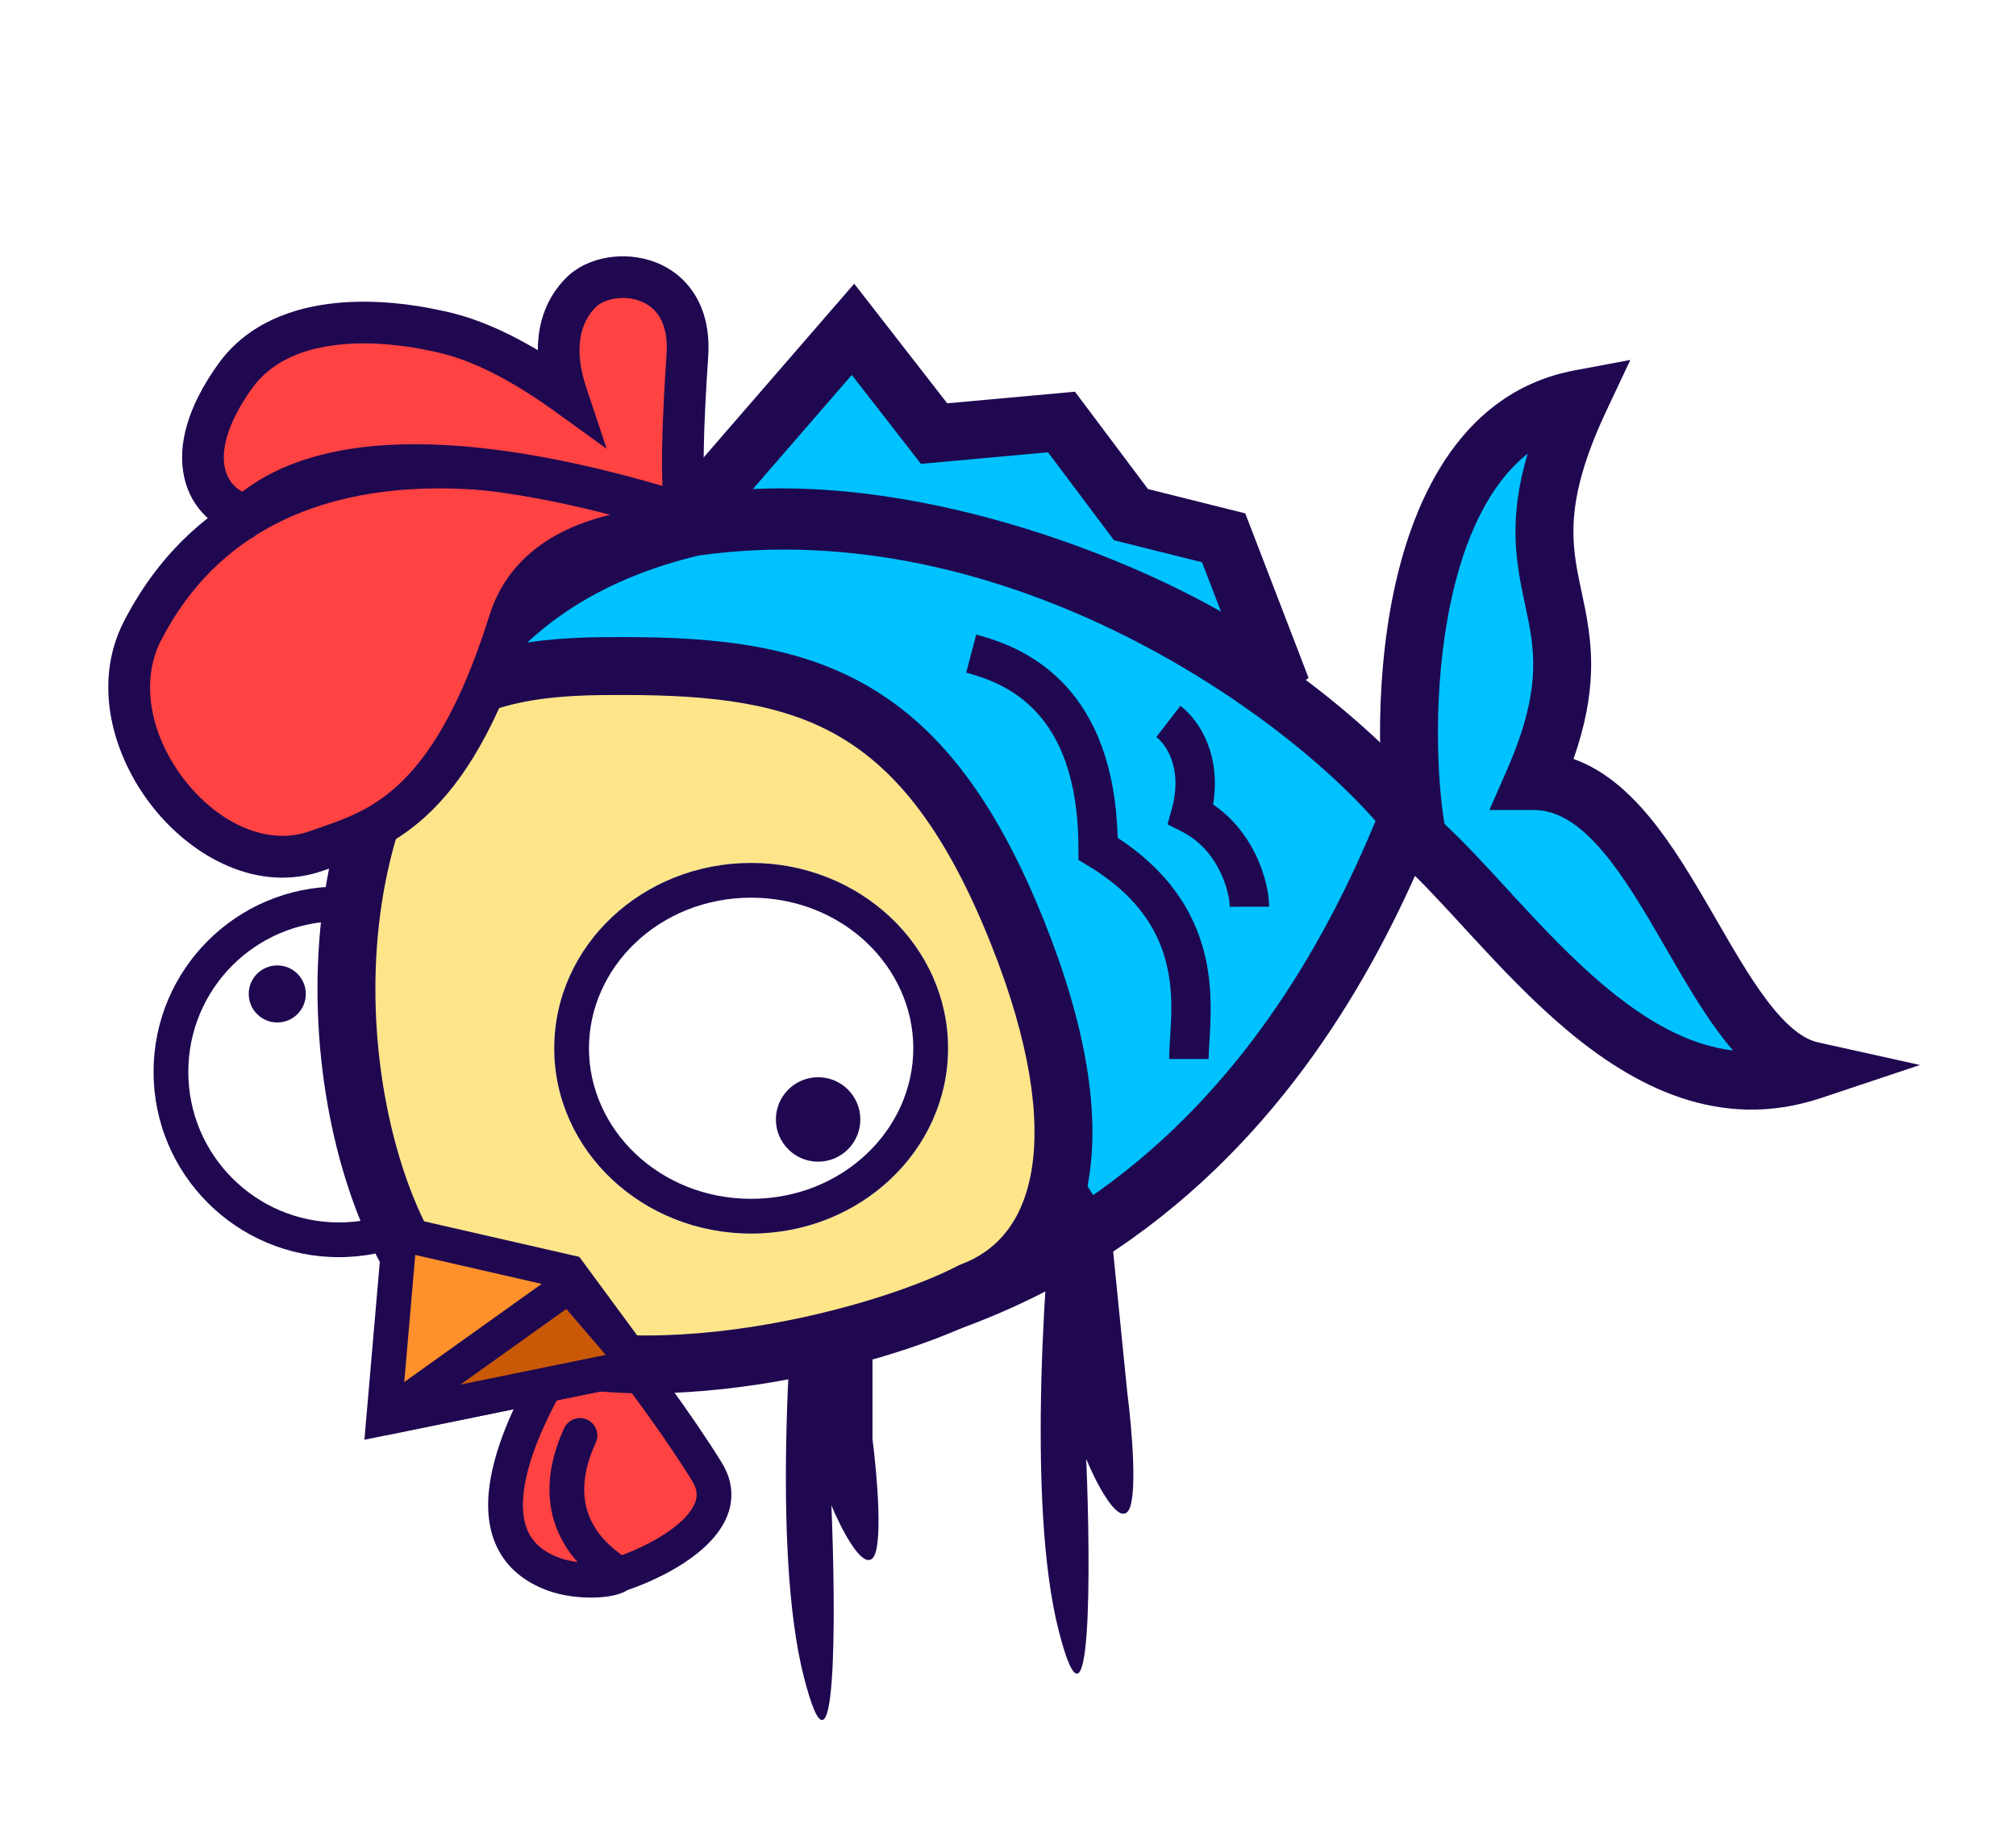 <svg width="84" height="76" viewBox="0 0 84 76" fill="none" xmlns="http://www.w3.org/2000/svg">
<g filter="url(#filter0_d)">
<path d="M33.501 65.903C32.132 60.602 32.93 50.072 33.501 45.471L36.354 52.65V55.963C36.544 57.436 36.81 60.491 36.354 60.933C35.897 61.375 35.023 59.645 34.642 58.724C34.832 63.326 34.87 71.205 33.501 65.903Z" fill="#1F0850"/>
<path d="M65.834 12.618C58.112 14.066 58.273 27.097 59.077 30.958C62.938 34.336 68.247 43.023 75.486 40.61C71.142 39.645 69.212 28.545 63.903 28.545C67.281 20.823 61.973 20.823 65.834 12.618Z" fill="#00C2FF"/>
<path fill-rule="evenodd" clip-rule="evenodd" d="M67.93 10.998L66.925 13.132C66.006 15.086 65.665 16.481 65.581 17.575C65.497 18.666 65.66 19.534 65.868 20.512C65.88 20.573 65.894 20.634 65.907 20.695C66.105 21.624 66.333 22.692 66.293 23.99C66.26 25.051 66.052 26.227 65.563 27.625C66.599 27.993 67.477 28.679 68.22 29.467C69.322 30.635 70.258 32.166 71.099 33.608C71.248 33.864 71.394 34.116 71.538 34.365C72.234 35.569 72.877 36.681 73.558 37.598C74.397 38.726 75.108 39.29 75.748 39.433L80 40.377L75.868 41.755C71.644 43.163 68.062 41.264 65.236 38.878C63.816 37.678 62.519 36.301 61.364 35.048C61.227 34.899 61.092 34.753 60.959 34.608C59.953 33.513 59.08 32.564 58.282 31.866L57.978 31.6L57.896 31.204C57.462 29.119 57.217 24.727 58.077 20.635C58.923 16.615 60.98 12.301 65.611 11.433L67.93 10.998ZM60.188 30.334C61.001 31.086 61.861 32.023 62.736 32.974C62.87 33.12 63.004 33.267 63.139 33.413C64.292 34.664 65.499 35.941 66.793 37.034C68.535 38.505 70.317 39.546 72.209 39.773C72.003 39.534 71.807 39.287 71.622 39.038C70.849 37.998 70.121 36.737 69.425 35.533C69.287 35.294 69.15 35.056 69.014 34.824C68.166 33.37 67.353 32.065 66.464 31.122C65.584 30.189 64.764 29.752 63.903 29.752H62.058L62.798 28.061C63.594 26.241 63.849 24.945 63.881 23.915C63.912 22.917 63.74 22.108 63.536 21.149C63.526 21.104 63.517 21.059 63.507 21.013C63.292 20.001 63.063 18.847 63.175 17.39C63.233 16.634 63.381 15.816 63.652 14.904C62.023 16.202 61.004 18.445 60.439 21.132C59.702 24.636 59.861 28.406 60.188 30.334Z" fill="#1F0850"/>
<path d="M23.094 61.604C19.277 60.236 21.769 55.33 23.094 53.049L25.814 52.193C26.498 53.049 28.184 55.273 29.457 57.327C30.729 59.38 27.558 61.034 25.814 61.604C25.457 61.904 24.051 61.948 23.094 61.604Z" fill="#FF4242"/>
<path fill-rule="evenodd" clip-rule="evenodd" d="M26.07 51.354L26.379 51.741C27.073 52.609 28.779 54.858 30.072 56.945C30.497 57.632 30.572 58.34 30.359 59.003C30.157 59.63 29.72 60.152 29.242 60.568C28.323 61.368 27.055 61.948 26.141 62.259C25.936 62.385 25.704 62.45 25.52 62.488C25.267 62.54 24.979 62.566 24.687 62.569C24.109 62.575 23.429 62.493 22.85 62.286C21.725 61.882 20.996 61.184 20.628 60.286C20.272 59.419 20.285 58.45 20.454 57.537C20.79 55.72 21.803 53.829 22.468 52.685L22.609 52.443L26.07 51.354ZM25.916 60.802C26.694 60.513 27.636 60.046 28.291 59.476C28.665 59.15 28.891 58.838 28.98 58.559C29.058 58.317 29.052 58.048 28.841 57.708C27.75 55.947 26.344 54.05 25.554 53.034L23.581 53.655C22.939 54.783 22.144 56.358 21.877 57.801C21.735 58.571 21.758 59.227 21.967 59.736C22.163 60.214 22.555 60.642 23.338 60.923C23.552 60.999 23.804 61.054 24.065 61.087C23.441 60.388 23.091 59.621 22.958 58.829C22.753 57.612 23.077 56.438 23.509 55.508C23.678 55.145 24.108 54.988 24.471 55.156C24.833 55.325 24.991 55.755 24.822 56.118C24.459 56.899 24.247 57.765 24.385 58.589C24.508 59.315 24.916 60.092 25.916 60.802Z" fill="#1F0850"/>
<path d="M21.842 40.662C21.842 44.927 18.385 48.384 14.12 48.384C9.855 48.384 6.398 44.927 6.398 40.662C6.398 36.398 9.855 32.941 14.12 32.941C18.385 32.941 21.842 36.398 21.842 40.662Z" fill="white"/>
<path fill-rule="evenodd" clip-rule="evenodd" d="M14.12 46.937C17.585 46.937 20.394 44.127 20.394 40.662C20.394 37.197 17.585 34.388 14.12 34.388C10.655 34.388 7.846 37.197 7.846 40.662C7.846 44.127 10.655 46.937 14.12 46.937ZM14.12 48.384C18.385 48.384 21.842 44.927 21.842 40.662C21.842 36.398 18.385 32.941 14.12 32.941C9.855 32.941 6.398 36.398 6.398 40.662C6.398 44.927 9.855 48.384 14.12 48.384Z" fill="#1F0850"/>
<path d="M12.742 37.416C12.742 38.073 12.209 38.605 11.553 38.605C10.896 38.605 10.364 38.073 10.364 37.416C10.364 36.76 10.896 36.228 11.553 36.228C12.209 36.228 12.742 36.76 12.742 37.416Z" fill="#1F0850"/>
<path d="M28.884 17.96C12.236 21.922 15.309 40.716 18.281 51.282C45.037 56.232 54.744 39.898 58.707 29.993C54.744 25.04 42.397 16.031 28.884 17.96Z" fill="#00C2FF"/>
<path fill-rule="evenodd" clip-rule="evenodd" d="M29.11 19.147C25.209 20.085 22.538 21.865 20.725 24.11C18.891 26.38 17.868 29.208 17.419 32.317C16.557 38.287 17.84 45.062 19.242 50.228C31.922 52.41 40.467 49.634 46.317 45.243C52.056 40.937 55.336 34.977 57.316 30.21C55.314 27.924 51.592 24.847 46.838 22.475C41.728 19.925 35.534 18.244 29.11 19.147ZM47.915 20.316C53.322 23.014 57.544 26.608 59.649 29.239L60.089 29.788L59.828 30.441C57.811 35.479 54.289 42.277 47.765 47.173C41.196 52.103 31.728 54.997 18.062 52.469L17.323 52.332L17.12 51.609C15.623 46.29 14.052 38.747 15.031 31.972C15.523 28.567 16.668 25.293 18.847 22.594C21.039 19.881 24.211 17.832 28.605 16.786L28.659 16.773L28.713 16.765C35.782 15.757 42.498 17.613 47.915 20.316Z" fill="#1F0850"/>
<path d="M25.988 23.753C23.575 23.753 19.714 23.753 17.301 26.166C11.893 34.853 14.961 48.489 19.714 51.262C25.505 54.64 36.445 51.905 40.467 49.814C44.328 48.366 45.822 43.414 42.397 34.853C38.536 25.201 33.71 23.753 25.988 23.753Z" fill="#FFE58A"/>
<path fill-rule="evenodd" clip-rule="evenodd" d="M18.25 26.925C15.804 30.941 15.24 36.153 15.892 40.763C16.22 43.08 16.849 45.193 17.658 46.868C18.48 48.57 19.429 49.699 20.322 50.22C22.86 51.7 26.705 51.907 30.596 51.393C34.448 50.885 38.048 49.712 39.91 48.744L39.975 48.71L40.043 48.684C41.529 48.127 42.611 46.911 42.975 44.796C43.35 42.615 42.947 39.477 41.277 35.301C39.399 30.606 37.364 28.103 35.027 26.722C32.666 25.327 29.807 24.959 25.988 24.959C24.77 24.959 23.312 24.962 21.872 25.239C20.484 25.506 19.214 26.011 18.25 26.925ZM25.955 22.546L25.988 22.546C29.892 22.546 33.307 22.903 36.254 24.644C39.226 26.401 41.534 29.447 43.517 34.405C45.272 38.79 45.834 42.409 45.353 45.205C44.865 48.041 43.297 50.014 40.96 50.917C38.788 52.032 34.943 53.253 30.912 53.785C26.88 54.317 22.359 54.202 19.106 52.304C17.623 51.439 16.406 49.824 15.485 47.917C14.551 45.984 13.86 43.625 13.503 41.101C12.791 36.074 13.379 30.183 16.277 25.528L16.35 25.411L16.448 25.313C17.887 23.874 19.715 23.197 21.417 22.869C23.099 22.546 24.762 22.546 25.955 22.546Z" fill="#1F0850"/>
<path d="M44.119 63.973C42.749 58.671 43.548 48.142 44.119 43.54L46.258 46.918L46.971 54.032C47.162 55.505 47.428 58.561 46.971 59.003C46.515 59.444 45.64 57.714 45.26 56.794C45.45 61.396 45.488 69.274 44.119 63.973Z" fill="#1F0850"/>
<path d="M23.715 49.018L16.654 47.401L15.989 55.089L26.588 52.92L23.715 49.018Z" fill="#FF912C"/>
<path fill-rule="evenodd" clip-rule="evenodd" d="M16.004 46.509L24.139 48.372L27.842 53.402L15.184 55.992L16.004 46.509ZM17.303 48.292L16.793 54.185L25.334 52.438L23.292 49.663L17.303 48.292Z" fill="#1F0850"/>
<path d="M23.715 49.568L15.989 55.087L26.588 52.919L23.715 49.568Z" fill="#C95807"/>
<path fill-rule="evenodd" clip-rule="evenodd" d="M23.834 48.594L27.938 53.381L16.134 55.797L15.568 54.498L23.834 48.594ZM19.184 53.694L25.238 52.456L23.597 50.542L19.184 53.694Z" fill="#1F0850"/>
<path d="M5.935 22.291C11.108 12.225 24.681 15.662 29.101 17.949C27.576 17.965 22.459 17.949 21.218 21.911C18.716 29.904 15.588 30.61 13.175 31.46C8.77 33.012 3.678 26.68 5.935 22.291Z" fill="#FF4242"/>
<path fill-rule="evenodd" clip-rule="evenodd" d="M17.779 14.619C22.535 14.502 27.177 15.975 29.5 17.178L29.11 18.818C29.09 18.818 29.068 18.818 29.047 18.819C28.255 18.826 26.756 18.842 25.305 19.282C23.827 19.731 22.548 20.571 22.048 22.171C20.77 26.251 19.3 28.582 17.751 30.004C16.352 31.288 14.94 31.772 13.821 32.156C13.698 32.198 13.579 32.239 13.463 32.28C10.769 33.228 8.038 31.732 6.377 29.644C4.708 27.545 3.824 24.497 5.163 21.894C5.163 21.894 5.163 21.894 5.163 21.894M17.779 14.619C12.996 14.737 7.944 16.481 5.163 21.894L17.779 14.619ZM17.822 16.356C13.42 16.465 9.099 18.035 6.708 22.688L6.708 22.688C5.789 24.474 6.324 26.786 7.737 28.562C9.159 30.35 11.176 31.243 12.886 30.641C13.008 30.598 13.13 30.556 13.251 30.514C14.368 30.128 15.456 29.752 16.576 28.724C17.82 27.582 19.165 25.564 20.39 21.652C21.129 19.289 23.029 18.157 24.801 17.619C25.015 17.554 25.229 17.497 25.441 17.447C23.275 16.795 20.562 16.289 17.822 16.356Z" fill="#1F0850"/>
<path d="M9.796 11.676C7.381 15.042 8.66 17.123 10.279 17.465C14.909 13.344 25.288 16.423 28.618 17.465C28.338 16.392 28.454 13.6 28.641 10.799C28.874 7.297 25.417 6.976 24.207 8.186C23.258 9.135 22.998 10.605 23.602 12.42C20.484 10.168 18.627 9.878 18 9.745C16.382 9.403 11.878 8.773 9.796 11.676Z" fill="#FF4242"/>
<path fill-rule="evenodd" clip-rule="evenodd" d="M10.098 16.488C12.718 14.47 16.59 14.297 20.029 14.665C22.938 14.977 25.732 15.7 27.602 16.248C27.581 15.791 27.578 15.288 27.586 14.767C27.604 13.562 27.68 12.146 27.774 10.741C27.823 10.011 27.675 9.521 27.477 9.199C27.279 8.877 26.994 8.663 26.662 8.54C25.938 8.271 25.146 8.476 24.821 8.8C24.178 9.444 23.889 10.531 24.427 12.145L25.279 14.702L23.094 13.124C20.278 11.09 18.579 10.748 17.927 10.617C17.888 10.609 17.852 10.602 17.82 10.595C17.052 10.433 15.621 10.208 14.16 10.358C12.694 10.508 11.338 11.017 10.501 12.182C9.374 13.754 9.226 14.863 9.372 15.515C9.478 15.987 9.755 16.311 10.098 16.488ZM7.677 15.895C7.382 14.579 7.802 12.964 9.09 11.17C10.336 9.432 12.273 8.804 13.983 8.629C15.7 8.454 17.33 8.716 18.18 8.896C18.212 8.902 18.248 8.91 18.287 8.918C18.912 9.046 20.289 9.33 22.41 10.592C22.408 9.417 22.792 8.373 23.593 7.572C24.478 6.687 26.02 6.448 27.268 6.911C27.923 7.155 28.534 7.602 28.956 8.288C29.378 8.972 29.576 9.836 29.508 10.856C29.415 12.253 29.34 13.633 29.323 14.793C29.306 15.989 29.353 16.84 29.459 17.246L29.855 18.763L28.359 18.294C26.702 17.776 23.343 16.768 19.844 16.393C16.281 16.011 12.873 16.32 10.856 18.114L10.528 18.406L10.099 18.316C8.981 18.079 7.977 17.233 7.677 15.895Z" fill="#1F0850"/>
<path d="M39.502 39.679C39.502 43.944 35.828 47.401 31.297 47.401C26.766 47.401 23.093 43.944 23.093 39.679C23.093 35.414 26.766 31.957 31.297 31.957C35.828 31.957 39.502 35.414 39.502 39.679Z" fill="white"/>
<path fill-rule="evenodd" clip-rule="evenodd" d="M31.297 45.953C35.113 45.953 38.054 43.063 38.054 39.679C38.054 36.295 35.113 33.405 31.297 33.405C27.482 33.405 24.54 36.295 24.54 39.679C24.54 43.063 27.482 45.953 31.297 45.953ZM31.297 47.401C35.828 47.401 39.502 43.944 39.502 39.679C39.502 35.414 35.828 31.957 31.297 31.957C26.766 31.957 23.093 35.414 23.093 39.679C23.093 43.944 26.766 47.401 31.297 47.401Z" fill="#1F0850"/>
<path d="M35.847 42.646C35.847 43.617 35.06 44.405 34.088 44.405C33.117 44.405 32.329 43.617 32.329 42.646C32.329 41.674 33.117 40.887 34.088 40.887C35.06 40.887 35.847 41.674 35.847 42.646Z" fill="#1F0850"/>
<path fill-rule="evenodd" clip-rule="evenodd" d="M43.194 25.686C42.256 24.666 41.112 24.255 40.258 24.029L40.676 22.443C41.653 22.7 43.153 23.218 44.402 24.575C45.604 25.882 46.489 27.875 46.57 30.912C48.878 32.423 49.869 34.246 50.243 35.971C50.528 37.284 50.444 38.596 50.389 39.466C50.372 39.733 50.358 39.958 50.358 40.129L48.717 40.127C48.717 39.815 48.738 39.491 48.759 39.154C48.812 38.313 48.87 37.384 48.639 36.319C48.339 34.934 47.527 33.392 45.333 32.072L44.935 31.833L44.935 31.369C44.935 28.39 44.119 26.692 43.194 25.686Z" fill="#1F0850"/>
<path fill-rule="evenodd" clip-rule="evenodd" d="M48.826 29.702C49.275 28.085 48.638 27.064 48.18 26.709L49.184 25.411C50.099 26.119 50.866 27.594 50.545 29.52C51.371 30.084 51.926 30.829 52.283 31.54C52.708 32.386 52.879 33.235 52.881 33.78L51.24 33.784C51.239 33.515 51.138 32.916 50.817 32.276C50.503 31.651 50.003 31.038 49.245 30.652L48.647 30.348L48.826 29.702Z" fill="#1F0850"/>
<path d="M35.542 9.723L28.401 17.961C37.668 16.031 49.859 21.466 53.398 24.684L50.985 18.41L47.124 17.445L44.229 13.584L38.92 14.066L35.542 9.723Z" fill="#00C2FF"/>
<path fill-rule="evenodd" clip-rule="evenodd" d="M35.592 7.822L39.467 12.805L44.79 12.321L47.833 16.378L51.886 17.392L54.525 24.251L52.587 25.577C50.993 24.128 47.239 22.032 42.673 20.539C38.12 19.05 32.988 18.238 28.647 19.142L25.149 19.871L35.592 7.822ZM31.369 16.379C35.419 16.181 39.685 17.023 43.422 18.245C46.234 19.165 48.827 20.325 50.876 21.487L50.084 19.428L46.416 18.511L43.667 14.846L38.372 15.328L35.491 11.623L31.369 16.379Z" fill="#1F0850"/>
</g>
<defs>
<filter id="filter0_d" x="0.512" y="6.68" width="83.488" height="68.991" filterUnits="userSpaceOnUse" color-interpolation-filters="sRGB">
<feFlood flood-opacity="0" result="BackgroundImageFix"/>
<feColorMatrix in="SourceAlpha" type="matrix" values="0 0 0 0 0 0 0 0 0 0 0 0 0 0 0 0 0 0 127 0"/>
<feOffset dy="4"/>
<feGaussianBlur stdDeviation="2"/>
<feColorMatrix type="matrix" values="0 0 0 0 0 0 0 0 0 0 0 0 0 0 0 0 0 0 0.25 0"/>
<feBlend mode="normal" in2="BackgroundImageFix" result="effect1_dropShadow"/>
<feBlend mode="normal" in="SourceGraphic" in2="effect1_dropShadow" result="shape"/>
</filter>
</defs>
</svg>
